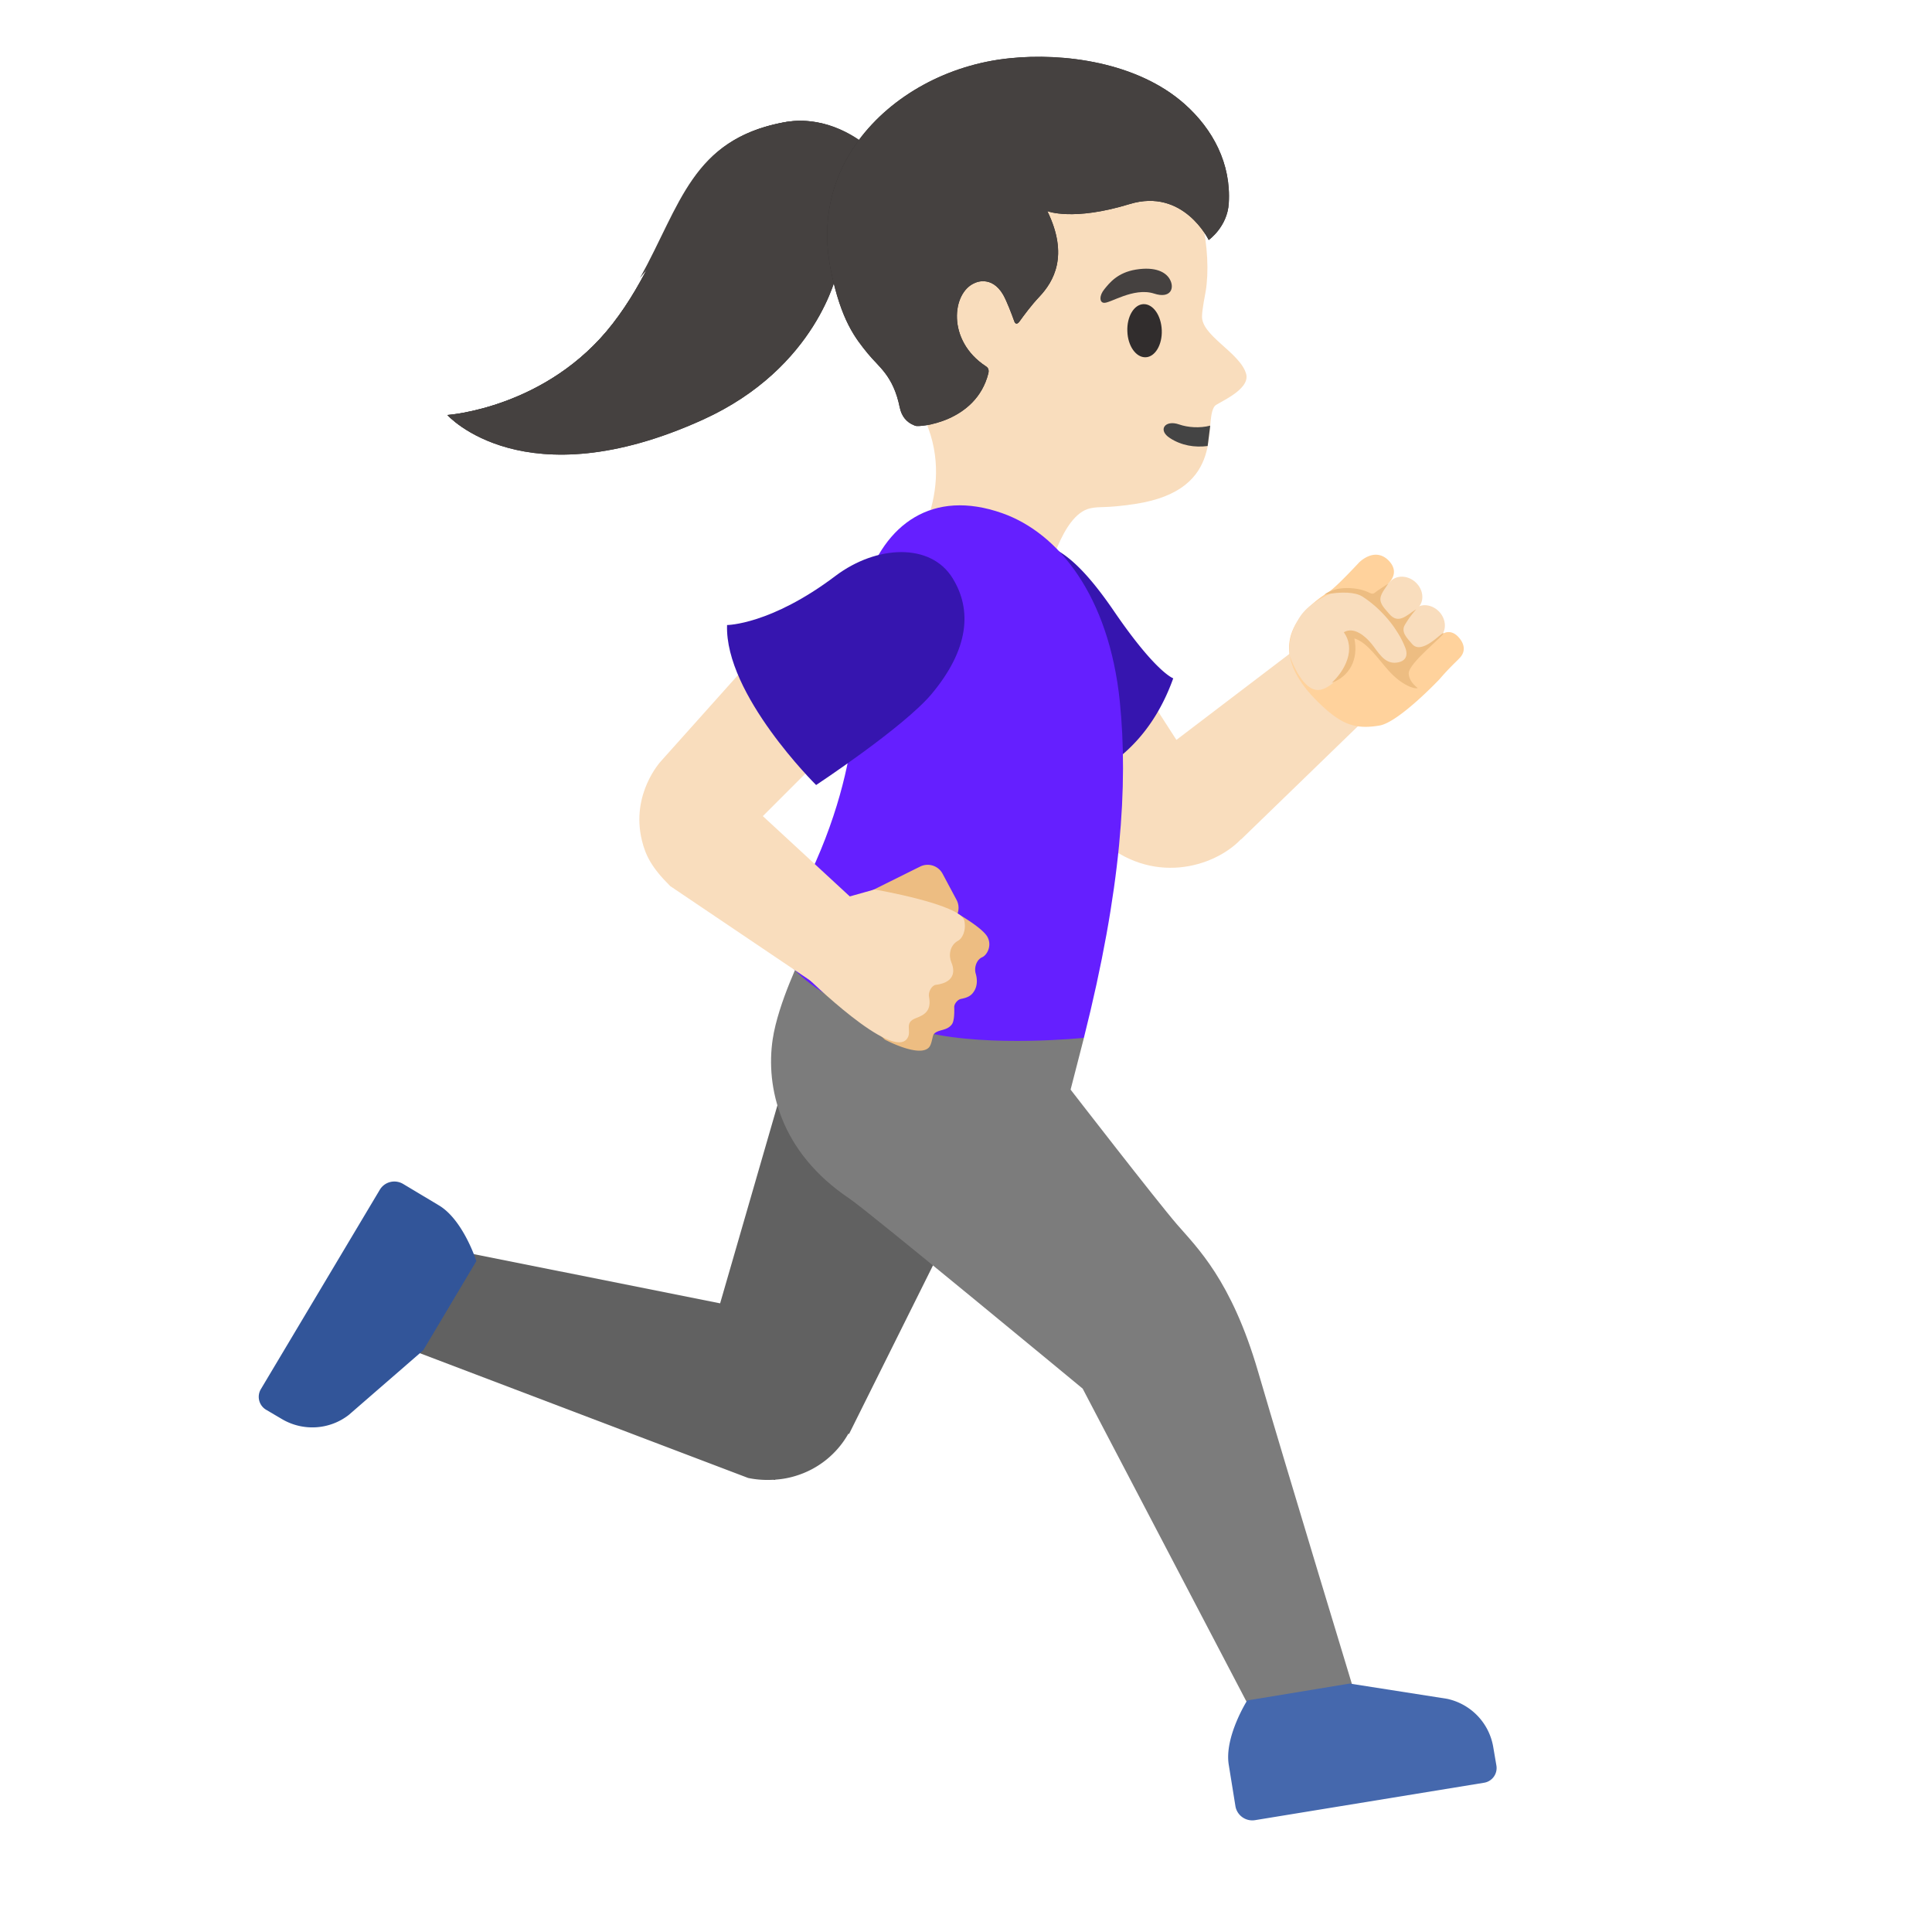 <svg xmlns="http://www.w3.org/2000/svg" xml:space="preserve" id="Layer_1" x="0" y="0" version="1.1" viewBox="0 0 128 128"><path d="M40.59 21.45c4.51-5.82 4.06-11.98 11.32-13.34 4.79-.9 8.55 4.27 8.46 6.08-.16 3.49-3.39 3.31-4.91 3.85 0 0-1.31 6.32-8.88 9.76-11.87 5.39-16.94-.3-16.94-.3s6.61-.45 10.95-6.05" style="fill:#312d2d"/><path d="M40.59 21.45c4.51-5.82 3.89-11.9 11.32-13.34 4.72-.91 8.55 4.27 8.46 6.08-.16 3.49-3.39 3.31-4.91 3.85 0 0-1.31 6.32-8.88 9.76-11.87 5.39-16.94-.3-16.94-.3s6.61-.45 10.95-6.05" style="fill:#454140"/><path d="M42.4 18.42c2.69-4.84 3.45-9.18 9.51-10.31 4.79-.9 8.47 4.13 8.39 5.94 0 0-2.53-3.26-8.4-1.86-5.86 1.4-9.5 6.23-9.5 6.23" style="fill:#454140"/><path d="M40.59 21.45c1.13-1.45 2.02-3.06 2.83-4.71.72-1.46 1.27-2.76 2.98-3.22 2.71-.73 6.47 2.74 5.89 6.11-.36 2.08-3.01 6.14-10.5 9.1-8.1 3.2-12.14-1.24-12.14-1.24s6.6-.44 10.94-6.04" style="fill:#454140"/><path d="m29.14 82.64 18.57 3.71 5.17-17.87 12.43 8.33-9.06 18.2-.04-.03a6 6 0 0 1-3.49 2.8c-.45.14-.9.22-1.36.25v.02l-.15-.01c-.56.03-1.11-.01-1.64-.12l-22.92-8.71z" style="fill:#616161"/><path d="M25.16 78.83c.32-.54 1.01-.71 1.55-.39l2.37 1.42c1.61.96 2.48 3.69 2.48 3.69l-3.52 5.91-4.93 4.28c-1.27.99-3.02 1.1-4.41.29l-1.07-.63a.995.995 0 0 1-.35-1.36z" style="fill:#325599"/><path d="M83.14 113.8 71.73 92S57.52 80.24 56.28 79.41c-4.63-3.1-5.55-7.41-5.09-10.54.36-2.43 1.97-5.66 1.97-5.66l18.65 5.56-.88 3.42s5.71 7.38 7.04 8.92 3.61 3.69 5.38 9.76c1.87 6.4 6.56 21.83 6.56 21.83z" style="fill:#7c7c7c"/><path d="M83.15 120.59c-.62.1-1.2-.32-1.3-.93l-.44-2.73c-.31-1.85 1.22-4.27 1.22-4.27l6.79-1.12 6.45 1.01c1.58.34 2.79 1.6 3.06 3.19l.21 1.23a.987.987 0 0 1-.81 1.14z" style="fill:#4568ad"/><path d="M57.46 13.01c2.25-4.27 7.75-7.85 12.56-7.4 5.38.5 8.51 4.13 9.6 8.93.4 1.74.47 3.5.26 4.76-.03.15-.24 1.25-.24 1.6-.11 1.32 2.52 2.45 2.92 3.87.3 1.07-1.92 1.92-2.08 2.13-.82 1.04.91 5.55-5.28 6.49-2.09.31-2.25.13-2.98.29-1.91.42-2.85 4.69-2.85 4.69s-.88 4.24-5.08 3.26c-4.8-1.12-3.68-5.44-3.68-5.44s3.18-4.75-.03-9.64c-2.47-3.73-4.57-10.79-3.12-13.54" style="fill:#f9ddbd"/><path d="M80.01 29.55c-.86.11-1.73-.03-2.49-.52-.84-.53-.34-1.24.6-.91.57.2 1.36.26 2.06.08z" style="fill:#444"/><path d="M74.69 21.95c-.04-.97.44-1.78 1.07-1.8s1.17.74 1.21 1.72c.04.97-.44 1.78-1.07 1.8-.64.02-1.18-.75-1.21-1.72" style="fill:#312d2d"/><path d="m77.94 49.02 8.96-6.82 4.36 4.66-9.04 8.76-.01-.01c-1.77 1.85-5.92 3.11-9.37-.03-3.28-2.99-7.33-9.36-7.33-9.36l7.01-5.62z" style="fill:#f9ddbd"/><path d="M76.46 19.45c1.1.36 1.39-.36 1.03-.97-.26-.44-.92-.83-2.23-.62-1.23.2-1.76.89-2.1 1.31s-.32.85-.04.89c.38.08 1.97-1.05 3.34-.61" style="fill:#454140"/><path d="M56.87 9.32c2.21-3 5.95-5.05 10.02-5.46 3.54-.37 8.44.24 11.59 3.03 1.89 1.68 3.09 3.96 2.93 6.57-.09 1.57-1.33 2.44-1.33 2.44s-1.67-3.47-5.24-2.38c-3.75 1.15-5.45.47-5.45.47 1.44 2.95.41 4.67-.53 5.67-.54.57-1.03 1.24-1.31 1.63-.14.2-.28.2-.35 0-.17-.48-.5-1.34-.73-1.75-.78-1.35-1.88-.8-1.89-.79-1.51.62-1.88 3.81.74 5.52.06.04.24.15.16.47-.82 3.25-4.6 3.58-4.84 3.47h-.01l-.06-.03c-.52-.2-.84-.61-.96-1.19-.43-2.11-1.39-2.67-2.11-3.56-.83-1.02-1.77-2.18-2.45-5.5-.65-3.14-.02-6.11 1.82-8.61" style="fill:#312d2d"/><path d="M56.87 9.32c2.21-3 5.95-5.05 10.02-5.46 3.54-.37 8.44.24 11.59 3.03 1.89 1.68 3.09 3.96 2.93 6.57-.09 1.57-1.33 2.44-1.33 2.44s-1.67-3.47-5.24-2.38c-3.75 1.15-5.45.47-5.45.47 1.44 2.95.41 4.67-.53 5.67-.54.57-1.03 1.24-1.31 1.63-.14.2-.28.2-.35 0-.17-.48-.5-1.34-.73-1.75-.78-1.35-1.88-.8-1.89-.79-1.51.62-1.88 3.81.74 5.52.06.04.24.15.16.47-.82 3.25-4.6 3.58-4.84 3.47h-.01l-.06-.03c-.52-.2-.84-.61-.96-1.19-.43-2.11-1.39-2.67-2.11-3.56-.83-1.02-1.77-2.18-2.45-5.5-.65-3.14-.02-6.11 1.82-8.61" style="fill:#454140"/><path d="M77.73 44.94c-2.57 7.19-8.87 7.41-8.87 7.41l-5.02-8.6a4.86 4.86 0 0 1 1.74-6.64l.83-.49c2.31-1.35 4.27-.69 7.38 3.85 2.79 4.09 3.94 4.47 3.94 4.47" style="fill:#3615af"/><path d="M71.81 68.76c2.48-9.84 2.94-16.75 2.38-22.29-.72-6.98-4.05-11.15-7.79-12.47-4.62-1.63-7.82.72-9.11 4.9-.88 2.85-.71 5.04-.64 6.4 0 0 .64 7.47-5.3 16.82 0 0 .57 4.06 10.05 6.29 4.22.99 10.41.35 10.41.35" style="fill:#651fff"/><path d="M56.54 59.61s4.34-2.16 4.39-2.18a1.12 1.12 0 0 1 1.52.46l.93 1.74c.15.29.16.61.06.9.5.29 1.73 1.05 1.99 1.56.3.58-.04 1.19-.36 1.33-.37.16-.54.68-.43 1.07.12.4.11.81-.08 1.14s-.43.46-.89.55c-.22.04-.45.32-.45.54.01.34.01.93-.16 1.15-.34.45-.9.31-1.19.64-.11.13-.12.7-.35.91-.68.64-2.89-.54-2.89-.54l-4.22-3.91z" style="fill:#edbd82"/><path d="m57.94 58.93-2.67.75-1.83 5.05s5.71 5.62 6.68 4.05c.31-.49-.26-1.02.57-1.33.59-.22 1.03-.5.86-1.41-.07-.34.2-.76.44-.79 1.08-.13 1.36-.73 1.04-1.49-.18-.42-.14-1.13.47-1.45.22-.12.53-.61.39-1.31-.23-1.09-5.95-2.07-5.95-2.07" style="fill:#f9ddbd"/><path d="m54.27 65.36-9.89-6.67v-.01c-1.19-1.18-1.61-2-1.85-2.99-.76-3.1 1.26-5.26 1.26-5.26l9.15-10.23 5.64 5.83-8.04 8.04 6.01 5.55z" style="fill:#f9ddbd"/><path d="M54.07 52.01s-6.06-5.99-5.9-10.6c0 0 2.89-.01 7.19-3.26 2.71-2.04 6.31-2.21 7.76.17 1.29 2.1 1.08 4.69-1.4 7.66-1.86 2.21-7.65 6.03-7.65 6.03" style="fill:#3615af"/><path d="m91.71 43.39.03.02c.43.54 1.17.69 1.65.32l1.95-1.47c.48-.36.52-1.1.09-1.64s-1.17-.69-1.65-.32l-1.95 1.47c-.49.37-.56 1.08-.12 1.62" style="fill:#f9ddbd"/><path d="M90.07 37.24a.1.1 0 0 0-.04.04c-.89.95-1.68 1.74-2.02 1.95-.9.57-1.74 1.29-2.26 2.3-.97 1.89.27 3.75 1.72 5.12 1.44 1.38 2.35 1.68 3.92 1.42 1.28-.21 3.99-3.08 3.99-3.08.28-.33.6-.67.92-.99.12-.12.25-.24.37-.37l.01-.01c.37-.36.42-.84.01-1.34-.54-.66-1.07-.32-1.13-.27l-.01.01c-.25.23-.52.54-.72.69-.58.43-.9.51-.9.51l-2.74-3.48.93-1.24s.01-.02.04-.05c.1-.16.49-.73-.25-1.4-.82-.7-1.67.03-1.84.19" style="fill:#ffd29c"/><path d="M90.16 41.96c.48.51 1.23.59 1.68.19l2.07-1.85c.45-.4.43-1.14-.05-1.65s-1.23-.59-1.68-.19l-2.07 1.85c-.44.41-.42 1.14.05 1.65" style="fill:#f9ddbd"/><path d="M92.85 42.26c-.45-.65-1-1.45-1.61-2.14-.09-.1-.17-.19-.26-.28-.84-.87-1.94-1.02-3.32-.27-.05.03-.09.05-.14.08-.08.05-.16.1-.25.15l-.01.01c-.12.08-.24.16-.36.25-.41.3-.72.67-.91 1.03-.76 1.21-.54 2.36-.54 2.36s.88 2.68 2.18 2.21 1.97-2.32 1.97-2.32L89.26 42c.39-.04.73.13 1.19.65.15.17.32.38.52.63.02.03.27.34.29.36.3.33.64.49 1.05.46.53-.03.98-.54 1.23-.74-.19-.24-.44-.75-.69-1.1" style="fill:#f9ddbd"/><path d="m93.44 45.35-1.62-1.33-.86-.98-1.12-.98-.39.17.24 1.28-.84 1.26-.53.45 2.75 1.95z" style="fill:#ffd29c"/><path d="M93.33 44.62c.03.62.63.96.59.97-.17.07-1.01-.14-1.94-1.18-.72-.81-1.41-1.86-2.25-2.11.29 1.42-.34 2.51-1.5 2.94.89-.83 1.61-2.23.8-3.35.66-.4 1.43.26 1.82.74.45.54.85 1.38 1.68 1.27.57-.07.78-.43.58-.97-.5-1.32-1.67-2.67-2.87-3.42-.44-.27-1.34-.34-2.5-.11.85-.66 2.3-.45 2.85-.19.47.22.35.13.77-.14.21-.14.42-.28.62-.41-.17.28-.47.62-.52.95-.06.41.33.76.57 1.05.62.74 1.16.1 1.8-.3-.43.51-.53.67-.75 1.03-.29.49.15.89.47 1.27.65.78 1.99-.81 2.08-.71.1.12-2.33 1.99-2.3 2.67" style="fill:#edbd82"/></svg>